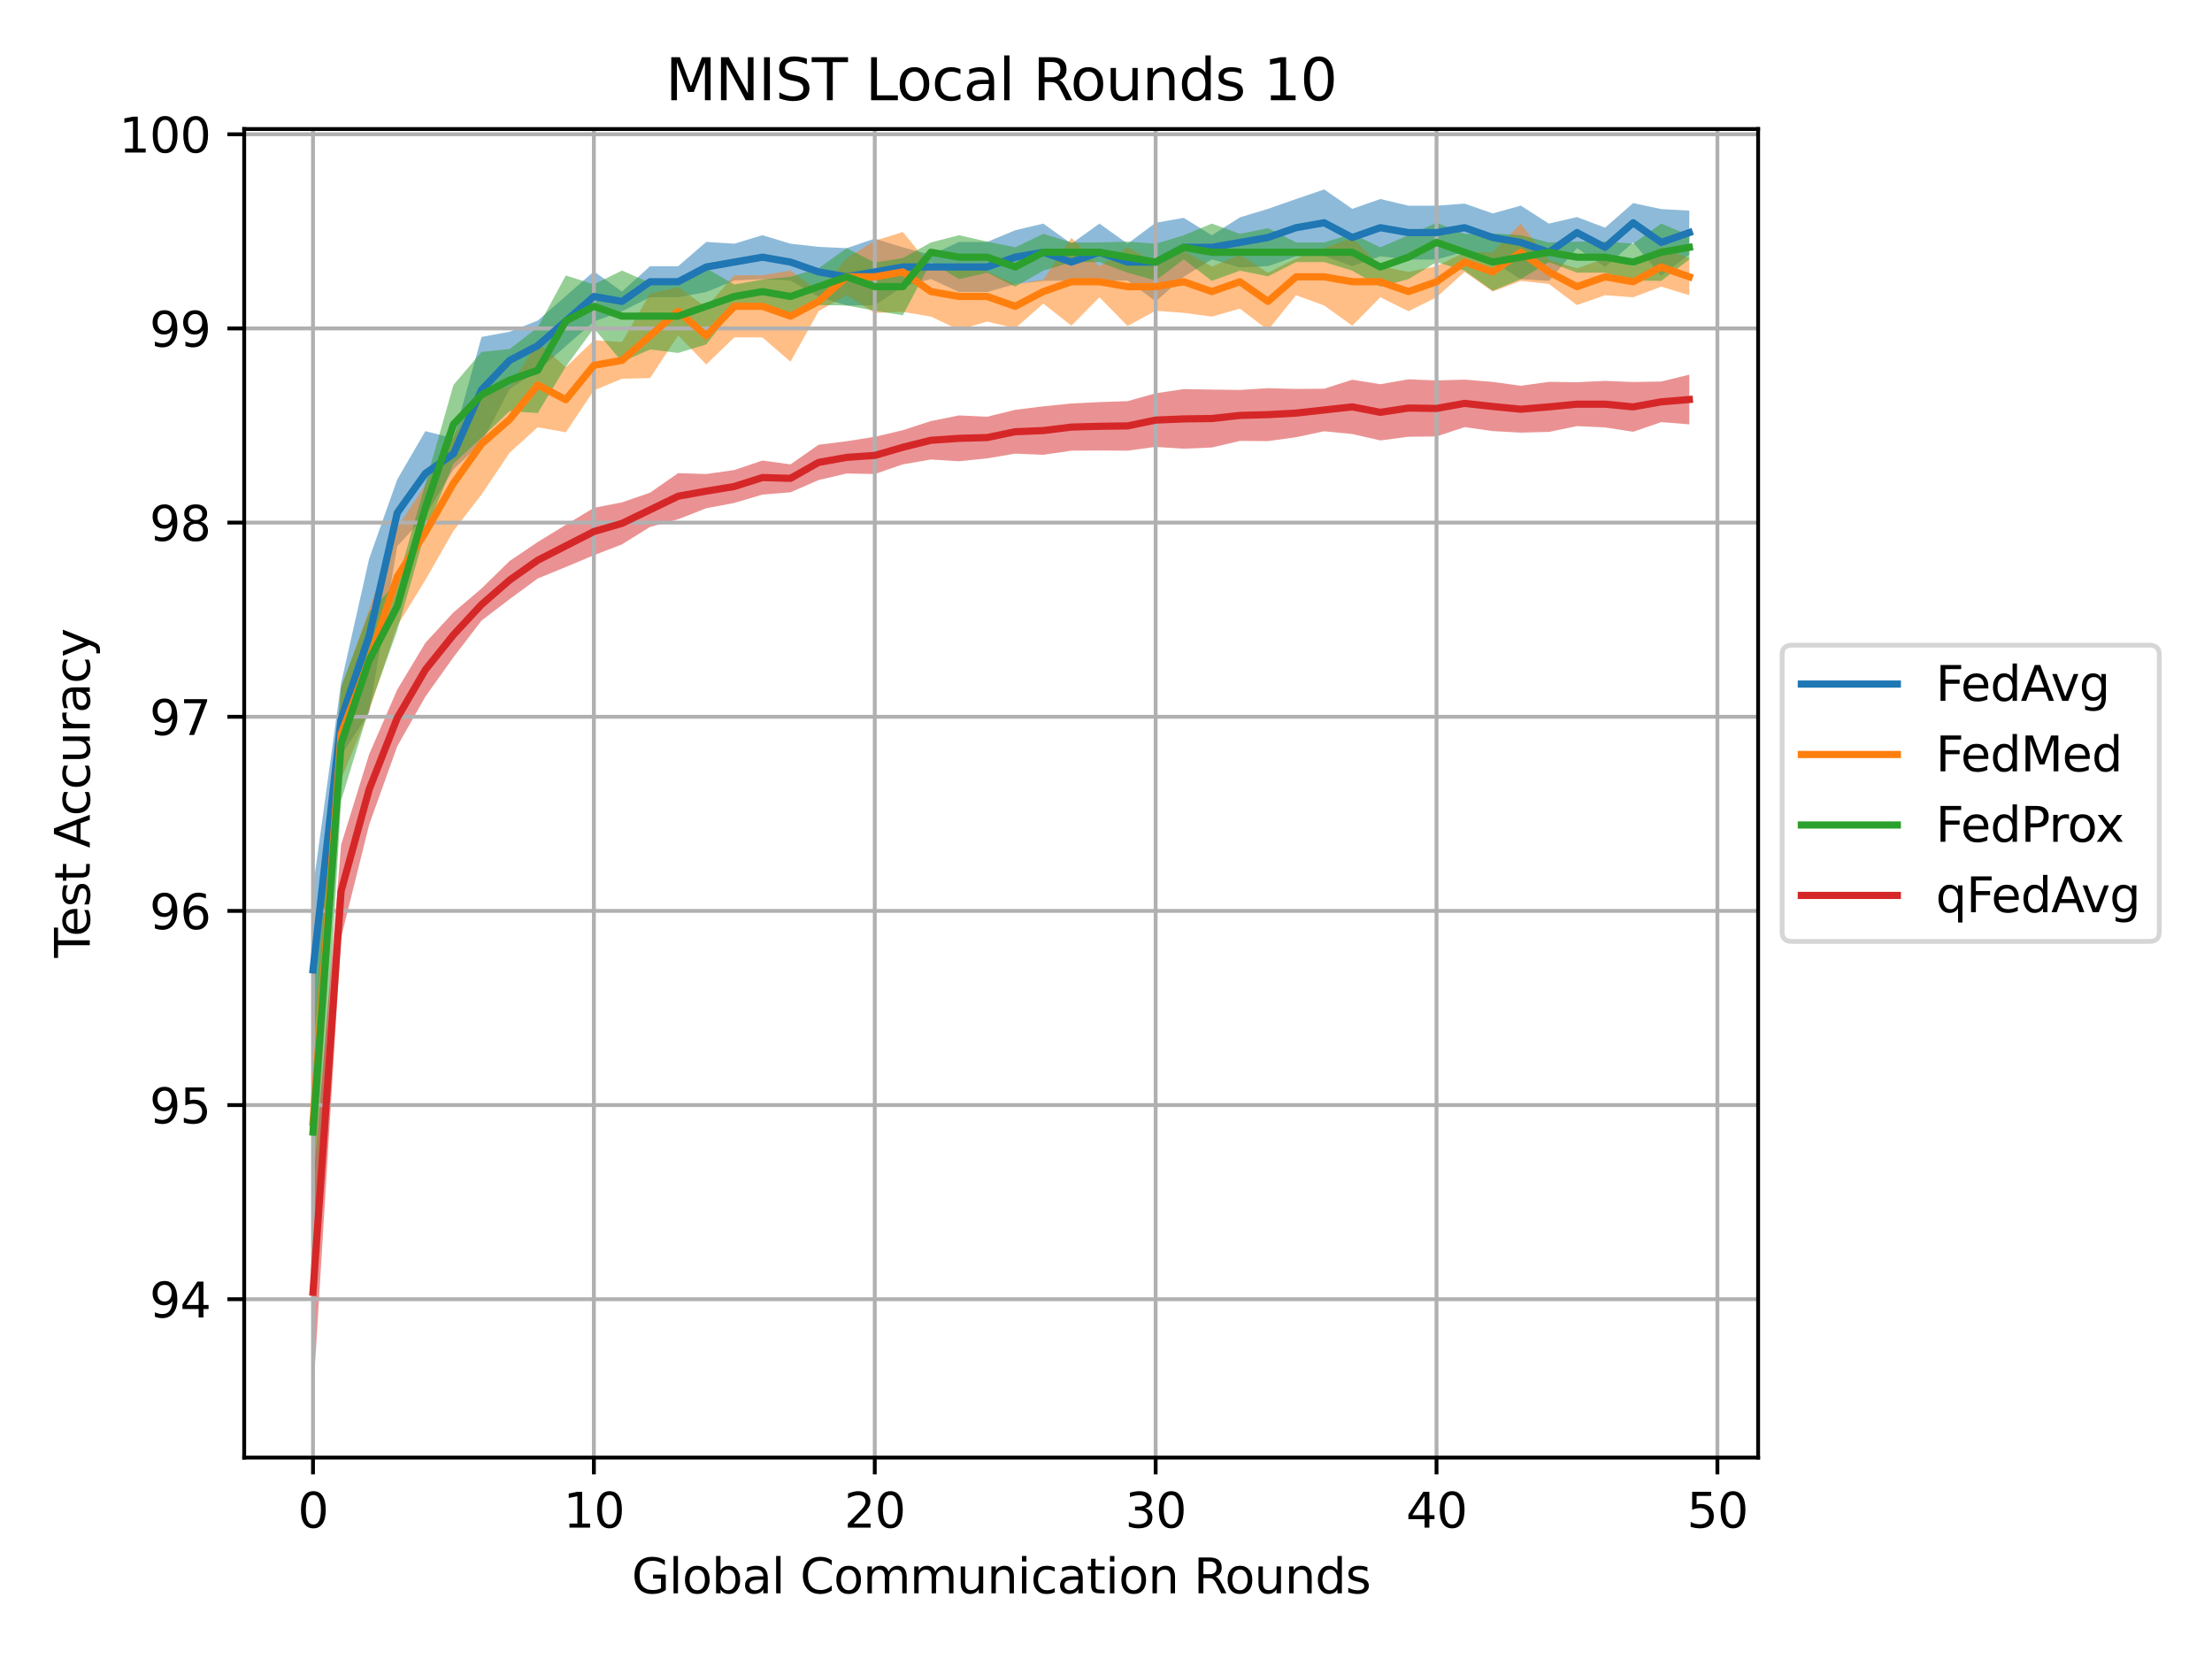 <?xml version="1.0" encoding="utf-8" standalone="no"?>
<!DOCTYPE svg PUBLIC "-//W3C//DTD SVG 1.1//EN"
  "http://www.w3.org/Graphics/SVG/1.1/DTD/svg11.dtd">
<svg height="345.6pt" version="1.1" viewBox="0 0 460.8 345.6" width="460.8pt" xmlns="http://www.w3.org/2000/svg" xmlns:xlink="http://www.w3.org/1999/xlink">
 <defs>
  <style type="text/css">*{stroke-linecap:butt;stroke-linejoin:round;}</style>
 </defs>
 <g id="figure_1">
  <g id="patch_1">
   <path d="M 0 345.6 
L 460.8 345.6 
L 460.8 0 
L 0 0 
z
" style="fill:#ffffff;"/>
  </g>
  <g id="axes_1">
   <g id="patch_2">
    <path d="M 50.87 303.64 
L 366.25 303.64 
L 366.25 26.88 
L 50.87 26.88 
z
" style="fill:#ffffff;"/>
   </g>
   <g id="PolyCollection_1">
    <path clip-path="url(#p586a963148)" d="M 65.205 184.912 
L 65.205 219.181 
L 71.057 157.349 
L 76.908 148.477 
L 82.759 113.763 
L 88.61 107.435 
L 94.461 97.769 
L 100.313 92.248 
L 106.164 81.046 
L 112.015 77.225 
L 117.866 72.105 
L 123.718 66.985 
L 129.569 64.836 
L 135.42 61.93 
L 141.271 61.93 
L 147.122 60.842 
L 152.974 58.428 
L 158.825 58.152 
L 164.676 58.428 
L 170.527 61.866 
L 176.378 63.639 
L 182.23 63.589 
L 188.081 59.716 
L 193.932 58.129 
L 199.783 60.842 
L 205.634 60.842 
L 211.486 59.181 
L 217.337 58.519 
L 223.188 58.428 
L 229.039 58.519 
L 234.89 58.428 
L 240.742 62.788 
L 246.593 57.668 
L 252.444 54.033 
L 258.295 55.722 
L 264.146 55.447 
L 269.998 53.399 
L 275.849 53.35 
L 281.7 55.447 
L 287.551 53.399 
L 293.402 54.061 
L 299.254 54.061 
L 305.105 52.445 
L 310.956 54.493 
L 316.807 58.163 
L 322.659 58.519 
L 328.51 51.691 
L 334.361 55.62 
L 340.212 50.501 
L 346.063 57.445 
L 351.915 53.032 
L 351.915 43.873 
L 351.915 43.873 
L 346.063 43.556 
L 340.212 42.309 
L 334.361 47.429 
L 328.51 45.215 
L 322.659 46.578 
L 316.807 42.838 
L 310.956 44.46 
L 305.105 42.412 
L 299.254 42.844 
L 293.402 42.844 
L 287.551 41.458 
L 281.7 43.506 
L 275.849 39.46 
L 269.998 41.458 
L 264.146 43.506 
L 258.295 45.279 
L 252.444 49.016 
L 246.593 45.381 
L 240.742 46.405 
L 234.89 50.765 
L 229.039 46.578 
L 223.188 50.765 
L 217.337 46.578 
L 211.486 47.964 
L 205.634 50.399 
L 199.783 50.399 
L 193.932 53.112 
L 188.081 51.525 
L 182.23 49.7 
L 176.378 51.698 
L 170.527 51.423 
L 164.676 50.765 
L 158.825 48.993 
L 152.974 50.765 
L 147.122 50.399 
L 141.271 55.454 
L 135.42 55.454 
L 129.569 60.74 
L 123.718 56.543 
L 117.866 61.663 
L 112.015 66.783 
L 106.164 69.105 
L 100.313 70.191 
L 94.461 91.293 
L 88.61 89.818 
L 82.759 99.874 
L 76.908 116.357 
L 71.057 142.3 
L 65.205 184.912 
z
" style="fill:#1f77b4;fill-opacity:0.5;"/>
   </g>
   <g id="PolyCollection_2">
    <path clip-path="url(#p586a963148)" d="M 65.205 217.47 
L 65.205 250.108 
L 71.057 162.392 
L 76.908 148.079 
L 82.759 130.369 
L 88.61 120.842 
L 94.461 110.602 
L 100.313 103.025 
L 106.164 94.308 
L 112.015 89.004 
L 117.866 90.059 
L 123.718 81.321 
L 129.569 78.907 
L 135.42 78.764 
L 141.271 69.852 
L 147.122 75.927 
L 152.974 70.288 
L 158.825 70.288 
L 164.676 75.356 
L 170.527 64.836 
L 176.378 61.5 
L 182.23 65.193 
L 188.081 64.963 
L 193.932 65.961 
L 199.783 68.709 
L 205.634 66.985 
L 211.486 68.391 
L 217.337 63.248 
L 223.188 67.851 
L 229.039 61.93 
L 234.89 67.908 
L 240.742 64.733 
L 246.593 65.168 
L 252.444 65.961 
L 258.295 64.301 
L 264.146 68.759 
L 269.998 61.5 
L 275.849 63.639 
L 281.7 67.851 
L 287.551 61.93 
L 293.402 64.836 
L 299.254 61.93 
L 305.105 56.644 
L 310.956 60.74 
L 316.807 58.519 
L 322.659 59.153 
L 328.51 63.548 
L 334.361 61.5 
L 340.212 61.93 
L 346.063 59.716 
L 351.915 61.5 
L 351.915 53.837 
L 351.915 53.837 
L 346.063 51.525 
L 340.212 55.454 
L 334.361 53.837 
L 328.51 55.885 
L 322.659 54.136 
L 316.807 46.578 
L 310.956 52.549 
L 305.105 52.549 
L 299.254 55.454 
L 293.402 56.644 
L 287.551 55.454 
L 281.7 49.534 
L 275.849 51.698 
L 269.998 53.837 
L 264.146 56.818 
L 258.295 53.084 
L 252.444 55.519 
L 246.593 52.216 
L 240.742 54.7 
L 234.89 51.525 
L 229.039 55.454 
L 223.188 49.534 
L 217.337 58.232 
L 211.486 59.233 
L 205.634 56.543 
L 199.783 54.819 
L 193.932 55.519 
L 188.081 48.326 
L 182.23 50.144 
L 176.378 53.837 
L 170.527 60.74 
L 164.676 56.364 
L 158.825 57.336 
L 152.974 57.336 
L 147.122 63.985 
L 141.271 59.82 
L 135.42 61.147 
L 129.569 71.244 
L 123.718 70.878 
L 117.866 76.475 
L 112.015 71.387 
L 106.164 80.418 
L 100.313 81.941 
L 94.461 90.747 
L 88.61 100.987 
L 82.759 109.89 
L 76.908 126.995 
L 71.057 143.401 
L 65.205 217.47 
z
" style="fill:#ff7f0e;fill-opacity:0.5;"/>
   </g>
   <g id="PolyCollection_3">
    <path clip-path="url(#p586a963148)" d="M 65.205 205.358 
L 65.205 266.316 
L 71.057 166.798 
L 76.908 147.57 
L 82.759 131.29 
L 88.61 110.811 
L 94.461 96.579 
L 100.313 91.17 
L 106.164 85.648 
L 112.015 86.05 
L 117.866 76.38 
L 123.718 68.391 
L 129.569 75.356 
L 135.42 72.805 
L 141.271 73.523 
L 147.122 71.744 
L 152.974 64.272 
L 158.825 63.248 
L 164.676 65.86 
L 170.527 63.548 
L 176.378 63.639 
L 182.23 64.733 
L 188.081 65.687 
L 193.932 54.596 
L 199.783 58.152 
L 205.634 56.811 
L 211.486 59.716 
L 217.337 56.38 
L 223.188 54.596 
L 229.039 54.596 
L 234.89 56.811 
L 240.742 58.428 
L 246.593 54.033 
L 252.444 58.519 
L 258.295 56.38 
L 264.146 57.565 
L 269.998 54.596 
L 275.849 54.596 
L 281.7 56.38 
L 287.551 59.716 
L 293.402 58.152 
L 299.254 54.596 
L 305.105 56.38 
L 310.956 60.567 
L 316.807 58.152 
L 322.659 54.596 
L 328.51 56.811 
L 334.361 56.811 
L 340.212 58.428 
L 346.063 58.519 
L 351.915 54.033 
L 351.915 49.016 
L 351.915 49.016 
L 346.063 46.578 
L 340.212 50.765 
L 334.361 50.334 
L 328.51 50.334 
L 322.659 50.501 
L 316.807 48.993 
L 310.956 48.626 
L 305.105 48.717 
L 299.254 46.405 
L 293.402 48.993 
L 287.551 51.525 
L 281.7 48.717 
L 275.849 50.501 
L 269.998 50.501 
L 264.146 47.532 
L 258.295 48.717 
L 252.444 46.578 
L 246.593 49.016 
L 240.742 50.765 
L 234.89 50.334 
L 229.039 50.501 
L 223.188 50.501 
L 217.337 48.717 
L 211.486 51.525 
L 205.634 50.334 
L 199.783 48.993 
L 193.932 50.501 
L 188.081 53.746 
L 182.23 54.7 
L 176.378 51.698 
L 170.527 55.885 
L 164.676 57.668 
L 158.825 58.232 
L 152.974 59.256 
L 147.122 55.881 
L 141.271 58.197 
L 135.42 58.915 
L 129.569 56.364 
L 123.718 59.233 
L 117.866 57.388 
L 112.015 68.197 
L 106.164 72.695 
L 100.313 73.317 
L 94.461 80.195 
L 88.61 100.778 
L 82.759 121.257 
L 76.908 127.504 
L 71.057 143.091 
L 65.205 205.358 
z
" style="fill:#2ca02c;fill-opacity:0.5;"/>
   </g>
   <g id="PolyCollection_4">
    <path clip-path="url(#p586a963148)" d="M 65.205 247.331 
L 65.205 291.06 
L 71.057 195.284 
L 76.908 171.785 
L 82.759 155.459 
L 88.61 145.131 
L 94.461 136.915 
L 100.313 129.284 
L 106.164 124.815 
L 112.015 120.512 
L 117.866 118.113 
L 123.718 115.665 
L 129.569 113.404 
L 135.42 109.765 
L 141.271 108.169 
L 147.122 105.881 
L 152.974 104.771 
L 158.825 103.031 
L 164.676 102.554 
L 170.527 100.008 
L 176.378 98.637 
L 182.23 98.748 
L 188.081 96.731 
L 193.932 95.726 
L 199.783 96.089 
L 205.634 95.487 
L 211.486 94.502 
L 217.337 94.744 
L 223.188 93.883 
L 229.039 93.848 
L 234.89 93.881 
L 240.742 93.094 
L 246.593 93.479 
L 252.444 93.222 
L 258.295 91.847 
L 264.146 91.892 
L 269.998 91.084 
L 275.849 89.838 
L 281.7 90.42 
L 287.551 91.751 
L 293.402 90.986 
L 299.254 90.919 
L 305.105 88.977 
L 310.956 89.804 
L 316.807 90.123 
L 322.659 89.975 
L 328.51 88.77 
L 334.361 89.041 
L 340.212 89.944 
L 346.063 87.938 
L 351.915 88.4 
L 351.915 78.046 
L 351.915 78.046 
L 346.063 79.479 
L 340.212 79.577 
L 334.361 79.347 
L 328.51 79.618 
L 322.659 79.545 
L 316.807 80.368 
L 310.956 79.554 
L 305.105 79.088 
L 299.254 79.248 
L 293.402 79.02 
L 287.551 80.035 
L 281.7 79.1 
L 275.849 80.977 
L 269.998 81.025 
L 264.146 80.864 
L 258.295 81.233 
L 252.444 81.152 
L 246.593 81.057 
L 240.742 81.927 
L 234.89 83.567 
L 229.039 83.762 
L 223.188 84.05 
L 217.337 84.646 
L 211.486 85.373 
L 205.634 86.814 
L 199.783 86.536 
L 193.932 87.708 
L 188.081 89.616 
L 182.23 90.996 
L 176.378 91.916 
L 170.527 92.648 
L 164.676 96.735 
L 158.825 95.934 
L 152.974 97.915 
L 147.122 98.747 
L 141.271 98.562 
L 135.42 102.628 
L 129.569 104.652 
L 123.718 105.789 
L 117.866 109.326 
L 112.015 112.913 
L 106.164 116.862 
L 100.313 122.586 
L 94.461 127.573 
L 88.61 133.918 
L 82.759 143.652 
L 76.908 157.094 
L 71.057 175.982 
L 65.205 247.331 
z
" style="fill:#d62728;fill-opacity:0.5;"/>
   </g>
   <g id="matplotlib.axis_1">
    <g id="xtick_1">
     <g id="line2d_1">
      <path clip-path="url(#p586a963148)" d="M 65.205 303.64 
L 65.205 26.88 
" style="fill:none;stroke:#b0b0b0;stroke-linecap:square;stroke-width:0.8;"/>
     </g>
     <g id="line2d_2">
      <defs>
       <path d="M 0 0 
L 0 3.5 
" id="me4e20bea66" style="stroke:#000000;stroke-width:0.8;"/>
      </defs>
      <g>
       <use style="stroke:#000000;stroke-width:0.8;" x="65.205" xlink:href="#me4e20bea66" y="303.64"/>
      </g>
     </g>
     <g id="text_1">
      <!-- 0 -->
      <g transform="translate(62.024 318.238)scale(0.1 -0.1)">
       <defs>
        <path d="M 2034 4250 
Q 1547 4250 1301 3770 
Q 1056 3291 1056 2328 
Q 1056 1369 1301 889 
Q 1547 409 2034 409 
Q 2525 409 2770 889 
Q 3016 1369 3016 2328 
Q 3016 3291 2770 3770 
Q 2525 4250 2034 4250 
z
M 2034 4750 
Q 2819 4750 3233 4129 
Q 3647 3509 3647 2328 
Q 3647 1150 3233 529 
Q 2819 -91 2034 -91 
Q 1250 -91 836 529 
Q 422 1150 422 2328 
Q 422 3509 836 4129 
Q 1250 4750 2034 4750 
z
" id="DejaVuSans-30" transform="scale(0.016)"/>
       </defs>
       <use xlink:href="#DejaVuSans-30"/>
      </g>
     </g>
    </g>
    <g id="xtick_2">
     <g id="line2d_3">
      <path clip-path="url(#p586a963148)" d="M 123.718 303.64 
L 123.718 26.88 
" style="fill:none;stroke:#b0b0b0;stroke-linecap:square;stroke-width:0.8;"/>
     </g>
     <g id="line2d_4">
      <g>
       <use style="stroke:#000000;stroke-width:0.8;" x="123.718" xlink:href="#me4e20bea66" y="303.64"/>
      </g>
     </g>
     <g id="text_2">
      <!-- 10 -->
      <g transform="translate(117.355 318.238)scale(0.1 -0.1)">
       <defs>
        <path d="M 794 531 
L 1825 531 
L 1825 4091 
L 703 3866 
L 703 4441 
L 1819 4666 
L 2450 4666 
L 2450 531 
L 3481 531 
L 3481 0 
L 794 0 
L 794 531 
z
" id="DejaVuSans-31" transform="scale(0.016)"/>
       </defs>
       <use xlink:href="#DejaVuSans-31"/>
       <use x="63.623" xlink:href="#DejaVuSans-30"/>
      </g>
     </g>
    </g>
    <g id="xtick_3">
     <g id="line2d_5">
      <path clip-path="url(#p586a963148)" d="M 182.23 303.64 
L 182.23 26.88 
" style="fill:none;stroke:#b0b0b0;stroke-linecap:square;stroke-width:0.8;"/>
     </g>
     <g id="line2d_6">
      <g>
       <use style="stroke:#000000;stroke-width:0.8;" x="182.23" xlink:href="#me4e20bea66" y="303.64"/>
      </g>
     </g>
     <g id="text_3">
      <!-- 20 -->
      <g transform="translate(175.867 318.238)scale(0.1 -0.1)">
       <defs>
        <path d="M 1228 531 
L 3431 531 
L 3431 0 
L 469 0 
L 469 531 
Q 828 903 1448 1529 
Q 2069 2156 2228 2338 
Q 2531 2678 2651 2914 
Q 2772 3150 2772 3378 
Q 2772 3750 2511 3984 
Q 2250 4219 1831 4219 
Q 1534 4219 1204 4116 
Q 875 4013 500 3803 
L 500 4441 
Q 881 4594 1212 4672 
Q 1544 4750 1819 4750 
Q 2544 4750 2975 4387 
Q 3406 4025 3406 3419 
Q 3406 3131 3298 2873 
Q 3191 2616 2906 2266 
Q 2828 2175 2409 1742 
Q 1991 1309 1228 531 
z
" id="DejaVuSans-32" transform="scale(0.016)"/>
       </defs>
       <use xlink:href="#DejaVuSans-32"/>
       <use x="63.623" xlink:href="#DejaVuSans-30"/>
      </g>
     </g>
    </g>
    <g id="xtick_4">
     <g id="line2d_7">
      <path clip-path="url(#p586a963148)" d="M 240.742 303.64 
L 240.742 26.88 
" style="fill:none;stroke:#b0b0b0;stroke-linecap:square;stroke-width:0.8;"/>
     </g>
     <g id="line2d_8">
      <g>
       <use style="stroke:#000000;stroke-width:0.8;" x="240.742" xlink:href="#me4e20bea66" y="303.64"/>
      </g>
     </g>
     <g id="text_4">
      <!-- 30 -->
      <g transform="translate(234.379 318.238)scale(0.1 -0.1)">
       <defs>
        <path d="M 2597 2516 
Q 3050 2419 3304 2112 
Q 3559 1806 3559 1356 
Q 3559 666 3084 287 
Q 2609 -91 1734 -91 
Q 1441 -91 1130 -33 
Q 819 25 488 141 
L 488 750 
Q 750 597 1062 519 
Q 1375 441 1716 441 
Q 2309 441 2620 675 
Q 2931 909 2931 1356 
Q 2931 1769 2642 2001 
Q 2353 2234 1838 2234 
L 1294 2234 
L 1294 2753 
L 1863 2753 
Q 2328 2753 2575 2939 
Q 2822 3125 2822 3475 
Q 2822 3834 2567 4026 
Q 2313 4219 1838 4219 
Q 1578 4219 1281 4162 
Q 984 4106 628 3988 
L 628 4550 
Q 988 4650 1302 4700 
Q 1616 4750 1894 4750 
Q 2613 4750 3031 4423 
Q 3450 4097 3450 3541 
Q 3450 3153 3228 2886 
Q 3006 2619 2597 2516 
z
" id="DejaVuSans-33" transform="scale(0.016)"/>
       </defs>
       <use xlink:href="#DejaVuSans-33"/>
       <use x="63.623" xlink:href="#DejaVuSans-30"/>
      </g>
     </g>
    </g>
    <g id="xtick_5">
     <g id="line2d_9">
      <path clip-path="url(#p586a963148)" d="M 299.254 303.64 
L 299.254 26.88 
" style="fill:none;stroke:#b0b0b0;stroke-linecap:square;stroke-width:0.8;"/>
     </g>
     <g id="line2d_10">
      <g>
       <use style="stroke:#000000;stroke-width:0.8;" x="299.254" xlink:href="#me4e20bea66" y="303.64"/>
      </g>
     </g>
     <g id="text_5">
      <!-- 40 -->
      <g transform="translate(292.891 318.238)scale(0.1 -0.1)">
       <defs>
        <path d="M 2419 4116 
L 825 1625 
L 2419 1625 
L 2419 4116 
z
M 2253 4666 
L 3047 4666 
L 3047 1625 
L 3713 1625 
L 3713 1100 
L 3047 1100 
L 3047 0 
L 2419 0 
L 2419 1100 
L 313 1100 
L 313 1709 
L 2253 4666 
z
" id="DejaVuSans-34" transform="scale(0.016)"/>
       </defs>
       <use xlink:href="#DejaVuSans-34"/>
       <use x="63.623" xlink:href="#DejaVuSans-30"/>
      </g>
     </g>
    </g>
    <g id="xtick_6">
     <g id="line2d_11">
      <path clip-path="url(#p586a963148)" d="M 357.766 303.64 
L 357.766 26.88 
" style="fill:none;stroke:#b0b0b0;stroke-linecap:square;stroke-width:0.8;"/>
     </g>
     <g id="line2d_12">
      <g>
       <use style="stroke:#000000;stroke-width:0.8;" x="357.766" xlink:href="#me4e20bea66" y="303.64"/>
      </g>
     </g>
     <g id="text_6">
      <!-- 50 -->
      <g transform="translate(351.403 318.238)scale(0.1 -0.1)">
       <defs>
        <path d="M 691 4666 
L 3169 4666 
L 3169 4134 
L 1269 4134 
L 1269 2991 
Q 1406 3038 1543 3061 
Q 1681 3084 1819 3084 
Q 2600 3084 3056 2656 
Q 3513 2228 3513 1497 
Q 3513 744 3044 326 
Q 2575 -91 1722 -91 
Q 1428 -91 1123 -41 
Q 819 9 494 109 
L 494 744 
Q 775 591 1075 516 
Q 1375 441 1709 441 
Q 2250 441 2565 725 
Q 2881 1009 2881 1497 
Q 2881 1984 2565 2268 
Q 2250 2553 1709 2553 
Q 1456 2553 1204 2497 
Q 953 2441 691 2322 
L 691 4666 
z
" id="DejaVuSans-35" transform="scale(0.016)"/>
       </defs>
       <use xlink:href="#DejaVuSans-35"/>
       <use x="63.623" xlink:href="#DejaVuSans-30"/>
      </g>
     </g>
    </g>
    <g id="text_7">
     <!-- Global Communication Rounds -->
     <g transform="translate(131.598 331.917)scale(0.1 -0.1)">
      <defs>
       <path d="M 3809 666 
L 3809 1919 
L 2778 1919 
L 2778 2438 
L 4434 2438 
L 4434 434 
Q 4069 175 3628 42 
Q 3188 -91 2688 -91 
Q 1594 -91 976 548 
Q 359 1188 359 2328 
Q 359 3472 976 4111 
Q 1594 4750 2688 4750 
Q 3144 4750 3555 4637 
Q 3966 4525 4313 4306 
L 4313 3634 
Q 3963 3931 3569 4081 
Q 3175 4231 2741 4231 
Q 1884 4231 1454 3753 
Q 1025 3275 1025 2328 
Q 1025 1384 1454 906 
Q 1884 428 2741 428 
Q 3075 428 3337 486 
Q 3600 544 3809 666 
z
" id="DejaVuSans-47" transform="scale(0.016)"/>
       <path d="M 603 4863 
L 1178 4863 
L 1178 0 
L 603 0 
L 603 4863 
z
" id="DejaVuSans-6c" transform="scale(0.016)"/>
       <path d="M 1959 3097 
Q 1497 3097 1228 2736 
Q 959 2375 959 1747 
Q 959 1119 1226 758 
Q 1494 397 1959 397 
Q 2419 397 2687 759 
Q 2956 1122 2956 1747 
Q 2956 2369 2687 2733 
Q 2419 3097 1959 3097 
z
M 1959 3584 
Q 2709 3584 3137 3096 
Q 3566 2609 3566 1747 
Q 3566 888 3137 398 
Q 2709 -91 1959 -91 
Q 1206 -91 779 398 
Q 353 888 353 1747 
Q 353 2609 779 3096 
Q 1206 3584 1959 3584 
z
" id="DejaVuSans-6f" transform="scale(0.016)"/>
       <path d="M 3116 1747 
Q 3116 2381 2855 2742 
Q 2594 3103 2138 3103 
Q 1681 3103 1420 2742 
Q 1159 2381 1159 1747 
Q 1159 1113 1420 752 
Q 1681 391 2138 391 
Q 2594 391 2855 752 
Q 3116 1113 3116 1747 
z
M 1159 2969 
Q 1341 3281 1617 3432 
Q 1894 3584 2278 3584 
Q 2916 3584 3314 3078 
Q 3713 2572 3713 1747 
Q 3713 922 3314 415 
Q 2916 -91 2278 -91 
Q 1894 -91 1617 61 
Q 1341 213 1159 525 
L 1159 0 
L 581 0 
L 581 4863 
L 1159 4863 
L 1159 2969 
z
" id="DejaVuSans-62" transform="scale(0.016)"/>
       <path d="M 2194 1759 
Q 1497 1759 1228 1600 
Q 959 1441 959 1056 
Q 959 750 1161 570 
Q 1363 391 1709 391 
Q 2188 391 2477 730 
Q 2766 1069 2766 1631 
L 2766 1759 
L 2194 1759 
z
M 3341 1997 
L 3341 0 
L 2766 0 
L 2766 531 
Q 2569 213 2275 61 
Q 1981 -91 1556 -91 
Q 1019 -91 701 211 
Q 384 513 384 1019 
Q 384 1609 779 1909 
Q 1175 2209 1959 2209 
L 2766 2209 
L 2766 2266 
Q 2766 2663 2505 2880 
Q 2244 3097 1772 3097 
Q 1472 3097 1187 3025 
Q 903 2953 641 2809 
L 641 3341 
Q 956 3463 1253 3523 
Q 1550 3584 1831 3584 
Q 2591 3584 2966 3190 
Q 3341 2797 3341 1997 
z
" id="DejaVuSans-61" transform="scale(0.016)"/>
       <path id="DejaVuSans-20" transform="scale(0.016)"/>
       <path d="M 4122 4306 
L 4122 3641 
Q 3803 3938 3442 4084 
Q 3081 4231 2675 4231 
Q 1875 4231 1450 3742 
Q 1025 3253 1025 2328 
Q 1025 1406 1450 917 
Q 1875 428 2675 428 
Q 3081 428 3442 575 
Q 3803 722 4122 1019 
L 4122 359 
Q 3791 134 3420 21 
Q 3050 -91 2638 -91 
Q 1578 -91 968 557 
Q 359 1206 359 2328 
Q 359 3453 968 4101 
Q 1578 4750 2638 4750 
Q 3056 4750 3426 4639 
Q 3797 4528 4122 4306 
z
" id="DejaVuSans-43" transform="scale(0.016)"/>
       <path d="M 3328 2828 
Q 3544 3216 3844 3400 
Q 4144 3584 4550 3584 
Q 5097 3584 5394 3201 
Q 5691 2819 5691 2113 
L 5691 0 
L 5113 0 
L 5113 2094 
Q 5113 2597 4934 2840 
Q 4756 3084 4391 3084 
Q 3944 3084 3684 2787 
Q 3425 2491 3425 1978 
L 3425 0 
L 2847 0 
L 2847 2094 
Q 2847 2600 2669 2842 
Q 2491 3084 2119 3084 
Q 1678 3084 1418 2786 
Q 1159 2488 1159 1978 
L 1159 0 
L 581 0 
L 581 3500 
L 1159 3500 
L 1159 2956 
Q 1356 3278 1631 3431 
Q 1906 3584 2284 3584 
Q 2666 3584 2933 3390 
Q 3200 3197 3328 2828 
z
" id="DejaVuSans-6d" transform="scale(0.016)"/>
       <path d="M 544 1381 
L 544 3500 
L 1119 3500 
L 1119 1403 
Q 1119 906 1312 657 
Q 1506 409 1894 409 
Q 2359 409 2629 706 
Q 2900 1003 2900 1516 
L 2900 3500 
L 3475 3500 
L 3475 0 
L 2900 0 
L 2900 538 
Q 2691 219 2414 64 
Q 2138 -91 1772 -91 
Q 1169 -91 856 284 
Q 544 659 544 1381 
z
M 1991 3584 
L 1991 3584 
z
" id="DejaVuSans-75" transform="scale(0.016)"/>
       <path d="M 3513 2113 
L 3513 0 
L 2938 0 
L 2938 2094 
Q 2938 2591 2744 2837 
Q 2550 3084 2163 3084 
Q 1697 3084 1428 2787 
Q 1159 2491 1159 1978 
L 1159 0 
L 581 0 
L 581 3500 
L 1159 3500 
L 1159 2956 
Q 1366 3272 1645 3428 
Q 1925 3584 2291 3584 
Q 2894 3584 3203 3211 
Q 3513 2838 3513 2113 
z
" id="DejaVuSans-6e" transform="scale(0.016)"/>
       <path d="M 603 3500 
L 1178 3500 
L 1178 0 
L 603 0 
L 603 3500 
z
M 603 4863 
L 1178 4863 
L 1178 4134 
L 603 4134 
L 603 4863 
z
" id="DejaVuSans-69" transform="scale(0.016)"/>
       <path d="M 3122 3366 
L 3122 2828 
Q 2878 2963 2633 3030 
Q 2388 3097 2138 3097 
Q 1578 3097 1268 2742 
Q 959 2388 959 1747 
Q 959 1106 1268 751 
Q 1578 397 2138 397 
Q 2388 397 2633 464 
Q 2878 531 3122 666 
L 3122 134 
Q 2881 22 2623 -34 
Q 2366 -91 2075 -91 
Q 1284 -91 818 406 
Q 353 903 353 1747 
Q 353 2603 823 3093 
Q 1294 3584 2113 3584 
Q 2378 3584 2631 3529 
Q 2884 3475 3122 3366 
z
" id="DejaVuSans-63" transform="scale(0.016)"/>
       <path d="M 1172 4494 
L 1172 3500 
L 2356 3500 
L 2356 3053 
L 1172 3053 
L 1172 1153 
Q 1172 725 1289 603 
Q 1406 481 1766 481 
L 2356 481 
L 2356 0 
L 1766 0 
Q 1100 0 847 248 
Q 594 497 594 1153 
L 594 3053 
L 172 3053 
L 172 3500 
L 594 3500 
L 594 4494 
L 1172 4494 
z
" id="DejaVuSans-74" transform="scale(0.016)"/>
       <path d="M 2841 2188 
Q 3044 2119 3236 1894 
Q 3428 1669 3622 1275 
L 4263 0 
L 3584 0 
L 2988 1197 
Q 2756 1666 2539 1819 
Q 2322 1972 1947 1972 
L 1259 1972 
L 1259 0 
L 628 0 
L 628 4666 
L 2053 4666 
Q 2853 4666 3247 4331 
Q 3641 3997 3641 3322 
Q 3641 2881 3436 2590 
Q 3231 2300 2841 2188 
z
M 1259 4147 
L 1259 2491 
L 2053 2491 
Q 2509 2491 2742 2702 
Q 2975 2913 2975 3322 
Q 2975 3731 2742 3939 
Q 2509 4147 2053 4147 
L 1259 4147 
z
" id="DejaVuSans-52" transform="scale(0.016)"/>
       <path d="M 2906 2969 
L 2906 4863 
L 3481 4863 
L 3481 0 
L 2906 0 
L 2906 525 
Q 2725 213 2448 61 
Q 2172 -91 1784 -91 
Q 1150 -91 751 415 
Q 353 922 353 1747 
Q 353 2572 751 3078 
Q 1150 3584 1784 3584 
Q 2172 3584 2448 3432 
Q 2725 3281 2906 2969 
z
M 947 1747 
Q 947 1113 1208 752 
Q 1469 391 1925 391 
Q 2381 391 2643 752 
Q 2906 1113 2906 1747 
Q 2906 2381 2643 2742 
Q 2381 3103 1925 3103 
Q 1469 3103 1208 2742 
Q 947 2381 947 1747 
z
" id="DejaVuSans-64" transform="scale(0.016)"/>
       <path d="M 2834 3397 
L 2834 2853 
Q 2591 2978 2328 3040 
Q 2066 3103 1784 3103 
Q 1356 3103 1142 2972 
Q 928 2841 928 2578 
Q 928 2378 1081 2264 
Q 1234 2150 1697 2047 
L 1894 2003 
Q 2506 1872 2764 1633 
Q 3022 1394 3022 966 
Q 3022 478 2636 193 
Q 2250 -91 1575 -91 
Q 1294 -91 989 -36 
Q 684 19 347 128 
L 347 722 
Q 666 556 975 473 
Q 1284 391 1588 391 
Q 1994 391 2212 530 
Q 2431 669 2431 922 
Q 2431 1156 2273 1281 
Q 2116 1406 1581 1522 
L 1381 1569 
Q 847 1681 609 1914 
Q 372 2147 372 2553 
Q 372 3047 722 3315 
Q 1072 3584 1716 3584 
Q 2034 3584 2315 3537 
Q 2597 3491 2834 3397 
z
" id="DejaVuSans-73" transform="scale(0.016)"/>
      </defs>
      <use xlink:href="#DejaVuSans-47"/>
      <use x="77.49" xlink:href="#DejaVuSans-6c"/>
      <use x="105.273" xlink:href="#DejaVuSans-6f"/>
      <use x="166.455" xlink:href="#DejaVuSans-62"/>
      <use x="229.932" xlink:href="#DejaVuSans-61"/>
      <use x="291.211" xlink:href="#DejaVuSans-6c"/>
      <use x="318.994" xlink:href="#DejaVuSans-20"/>
      <use x="350.781" xlink:href="#DejaVuSans-43"/>
      <use x="420.605" xlink:href="#DejaVuSans-6f"/>
      <use x="481.787" xlink:href="#DejaVuSans-6d"/>
      <use x="579.199" xlink:href="#DejaVuSans-6d"/>
      <use x="676.611" xlink:href="#DejaVuSans-75"/>
      <use x="739.99" xlink:href="#DejaVuSans-6e"/>
      <use x="803.369" xlink:href="#DejaVuSans-69"/>
      <use x="831.152" xlink:href="#DejaVuSans-63"/>
      <use x="886.133" xlink:href="#DejaVuSans-61"/>
      <use x="947.412" xlink:href="#DejaVuSans-74"/>
      <use x="986.621" xlink:href="#DejaVuSans-69"/>
      <use x="1014.404" xlink:href="#DejaVuSans-6f"/>
      <use x="1075.586" xlink:href="#DejaVuSans-6e"/>
      <use x="1138.965" xlink:href="#DejaVuSans-20"/>
      <use x="1170.752" xlink:href="#DejaVuSans-52"/>
      <use x="1235.734" xlink:href="#DejaVuSans-6f"/>
      <use x="1296.916" xlink:href="#DejaVuSans-75"/>
      <use x="1360.295" xlink:href="#DejaVuSans-6e"/>
      <use x="1423.674" xlink:href="#DejaVuSans-64"/>
      <use x="1487.15" xlink:href="#DejaVuSans-73"/>
     </g>
    </g>
   </g>
   <g id="matplotlib.axis_2">
    <g id="ytick_1">
     <g id="line2d_13">
      <path clip-path="url(#p586a963148)" d="M 50.87 270.652 
L 366.25 270.652 
" style="fill:none;stroke:#b0b0b0;stroke-linecap:square;stroke-width:0.8;"/>
     </g>
     <g id="line2d_14">
      <defs>
       <path d="M 0 0 
L -3.5 0 
" id="m9940bc362c" style="stroke:#000000;stroke-width:0.8;"/>
      </defs>
      <g>
       <use style="stroke:#000000;stroke-width:0.8;" x="50.87" xlink:href="#m9940bc362c" y="270.652"/>
      </g>
     </g>
     <g id="text_8">
      <!-- 94 -->
      <g transform="translate(31.145 274.451)scale(0.1 -0.1)">
       <defs>
        <path d="M 703 97 
L 703 672 
Q 941 559 1184 500 
Q 1428 441 1663 441 
Q 2288 441 2617 861 
Q 2947 1281 2994 2138 
Q 2813 1869 2534 1725 
Q 2256 1581 1919 1581 
Q 1219 1581 811 2004 
Q 403 2428 403 3163 
Q 403 3881 828 4315 
Q 1253 4750 1959 4750 
Q 2769 4750 3195 4129 
Q 3622 3509 3622 2328 
Q 3622 1225 3098 567 
Q 2575 -91 1691 -91 
Q 1453 -91 1209 -44 
Q 966 3 703 97 
z
M 1959 2075 
Q 2384 2075 2632 2365 
Q 2881 2656 2881 3163 
Q 2881 3666 2632 3958 
Q 2384 4250 1959 4250 
Q 1534 4250 1286 3958 
Q 1038 3666 1038 3163 
Q 1038 2656 1286 2365 
Q 1534 2075 1959 2075 
z
" id="DejaVuSans-39" transform="scale(0.016)"/>
       </defs>
       <use xlink:href="#DejaVuSans-39"/>
       <use x="63.623" xlink:href="#DejaVuSans-34"/>
      </g>
     </g>
    </g>
    <g id="ytick_2">
     <g id="line2d_15">
      <path clip-path="url(#p586a963148)" d="M 50.87 230.205 
L 366.25 230.205 
" style="fill:none;stroke:#b0b0b0;stroke-linecap:square;stroke-width:0.8;"/>
     </g>
     <g id="line2d_16">
      <g>
       <use style="stroke:#000000;stroke-width:0.8;" x="50.87" xlink:href="#m9940bc362c" y="230.205"/>
      </g>
     </g>
     <g id="text_9">
      <!-- 95 -->
      <g transform="translate(31.145 234.005)scale(0.1 -0.1)">
       <use xlink:href="#DejaVuSans-39"/>
       <use x="63.623" xlink:href="#DejaVuSans-35"/>
      </g>
     </g>
    </g>
    <g id="ytick_3">
     <g id="line2d_17">
      <path clip-path="url(#p586a963148)" d="M 50.87 189.759 
L 366.25 189.759 
" style="fill:none;stroke:#b0b0b0;stroke-linecap:square;stroke-width:0.8;"/>
     </g>
     <g id="line2d_18">
      <g>
       <use style="stroke:#000000;stroke-width:0.8;" x="50.87" xlink:href="#m9940bc362c" y="189.759"/>
      </g>
     </g>
     <g id="text_10">
      <!-- 96 -->
      <g transform="translate(31.145 193.558)scale(0.1 -0.1)">
       <defs>
        <path d="M 2113 2584 
Q 1688 2584 1439 2293 
Q 1191 2003 1191 1497 
Q 1191 994 1439 701 
Q 1688 409 2113 409 
Q 2538 409 2786 701 
Q 3034 994 3034 1497 
Q 3034 2003 2786 2293 
Q 2538 2584 2113 2584 
z
M 3366 4563 
L 3366 3988 
Q 3128 4100 2886 4159 
Q 2644 4219 2406 4219 
Q 1781 4219 1451 3797 
Q 1122 3375 1075 2522 
Q 1259 2794 1537 2939 
Q 1816 3084 2150 3084 
Q 2853 3084 3261 2657 
Q 3669 2231 3669 1497 
Q 3669 778 3244 343 
Q 2819 -91 2113 -91 
Q 1303 -91 875 529 
Q 447 1150 447 2328 
Q 447 3434 972 4092 
Q 1497 4750 2381 4750 
Q 2619 4750 2861 4703 
Q 3103 4656 3366 4563 
z
" id="DejaVuSans-36" transform="scale(0.016)"/>
       </defs>
       <use xlink:href="#DejaVuSans-39"/>
       <use x="63.623" xlink:href="#DejaVuSans-36"/>
      </g>
     </g>
    </g>
    <g id="ytick_4">
     <g id="line2d_19">
      <path clip-path="url(#p586a963148)" d="M 50.87 149.313 
L 366.25 149.313 
" style="fill:none;stroke:#b0b0b0;stroke-linecap:square;stroke-width:0.8;"/>
     </g>
     <g id="line2d_20">
      <g>
       <use style="stroke:#000000;stroke-width:0.8;" x="50.87" xlink:href="#m9940bc362c" y="149.313"/>
      </g>
     </g>
     <g id="text_11">
      <!-- 97 -->
      <g transform="translate(31.145 153.112)scale(0.1 -0.1)">
       <defs>
        <path d="M 525 4666 
L 3525 4666 
L 3525 4397 
L 1831 0 
L 1172 0 
L 2766 4134 
L 525 4134 
L 525 4666 
z
" id="DejaVuSans-37" transform="scale(0.016)"/>
       </defs>
       <use xlink:href="#DejaVuSans-39"/>
       <use x="63.623" xlink:href="#DejaVuSans-37"/>
      </g>
     </g>
    </g>
    <g id="ytick_5">
     <g id="line2d_21">
      <path clip-path="url(#p586a963148)" d="M 50.87 108.866 
L 366.25 108.866 
" style="fill:none;stroke:#b0b0b0;stroke-linecap:square;stroke-width:0.8;"/>
     </g>
     <g id="line2d_22">
      <g>
       <use style="stroke:#000000;stroke-width:0.8;" x="50.87" xlink:href="#m9940bc362c" y="108.866"/>
      </g>
     </g>
     <g id="text_12">
      <!-- 98 -->
      <g transform="translate(31.145 112.665)scale(0.1 -0.1)">
       <defs>
        <path d="M 2034 2216 
Q 1584 2216 1326 1975 
Q 1069 1734 1069 1313 
Q 1069 891 1326 650 
Q 1584 409 2034 409 
Q 2484 409 2743 651 
Q 3003 894 3003 1313 
Q 3003 1734 2745 1975 
Q 2488 2216 2034 2216 
z
M 1403 2484 
Q 997 2584 770 2862 
Q 544 3141 544 3541 
Q 544 4100 942 4425 
Q 1341 4750 2034 4750 
Q 2731 4750 3128 4425 
Q 3525 4100 3525 3541 
Q 3525 3141 3298 2862 
Q 3072 2584 2669 2484 
Q 3125 2378 3379 2068 
Q 3634 1759 3634 1313 
Q 3634 634 3220 271 
Q 2806 -91 2034 -91 
Q 1263 -91 848 271 
Q 434 634 434 1313 
Q 434 1759 690 2068 
Q 947 2378 1403 2484 
z
M 1172 3481 
Q 1172 3119 1398 2916 
Q 1625 2713 2034 2713 
Q 2441 2713 2670 2916 
Q 2900 3119 2900 3481 
Q 2900 3844 2670 4047 
Q 2441 4250 2034 4250 
Q 1625 4250 1398 4047 
Q 1172 3844 1172 3481 
z
" id="DejaVuSans-38" transform="scale(0.016)"/>
       </defs>
       <use xlink:href="#DejaVuSans-39"/>
       <use x="63.623" xlink:href="#DejaVuSans-38"/>
      </g>
     </g>
    </g>
    <g id="ytick_6">
     <g id="line2d_23">
      <path clip-path="url(#p586a963148)" d="M 50.87 68.42 
L 366.25 68.42 
" style="fill:none;stroke:#b0b0b0;stroke-linecap:square;stroke-width:0.8;"/>
     </g>
     <g id="line2d_24">
      <g>
       <use style="stroke:#000000;stroke-width:0.8;" x="50.87" xlink:href="#m9940bc362c" y="68.42"/>
      </g>
     </g>
     <g id="text_13">
      <!-- 99 -->
      <g transform="translate(31.145 72.219)scale(0.1 -0.1)">
       <use xlink:href="#DejaVuSans-39"/>
       <use x="63.623" xlink:href="#DejaVuSans-39"/>
      </g>
     </g>
    </g>
    <g id="ytick_7">
     <g id="line2d_25">
      <path clip-path="url(#p586a963148)" d="M 50.87 27.974 
L 366.25 27.974 
" style="fill:none;stroke:#b0b0b0;stroke-linecap:square;stroke-width:0.8;"/>
     </g>
     <g id="line2d_26">
      <g>
       <use style="stroke:#000000;stroke-width:0.8;" x="50.87" xlink:href="#m9940bc362c" y="27.974"/>
      </g>
     </g>
     <g id="text_14">
      <!-- 100 -->
      <g transform="translate(24.782 31.773)scale(0.1 -0.1)">
       <use xlink:href="#DejaVuSans-31"/>
       <use x="63.623" xlink:href="#DejaVuSans-30"/>
       <use x="127.246" xlink:href="#DejaVuSans-30"/>
      </g>
     </g>
    </g>
    <g id="text_15">
     <!-- Test Accuracy -->
     <g transform="translate(18.703 199.523)rotate(-90)scale(0.1 -0.1)">
      <defs>
       <path d="M -19 4666 
L 3928 4666 
L 3928 4134 
L 2272 4134 
L 2272 0 
L 1638 0 
L 1638 4134 
L -19 4134 
L -19 4666 
z
" id="DejaVuSans-54" transform="scale(0.016)"/>
       <path d="M 3597 1894 
L 3597 1613 
L 953 1613 
Q 991 1019 1311 708 
Q 1631 397 2203 397 
Q 2534 397 2845 478 
Q 3156 559 3463 722 
L 3463 178 
Q 3153 47 2828 -22 
Q 2503 -91 2169 -91 
Q 1331 -91 842 396 
Q 353 884 353 1716 
Q 353 2575 817 3079 
Q 1281 3584 2069 3584 
Q 2775 3584 3186 3129 
Q 3597 2675 3597 1894 
z
M 3022 2063 
Q 3016 2534 2758 2815 
Q 2500 3097 2075 3097 
Q 1594 3097 1305 2825 
Q 1016 2553 972 2059 
L 3022 2063 
z
" id="DejaVuSans-65" transform="scale(0.016)"/>
       <path d="M 2188 4044 
L 1331 1722 
L 3047 1722 
L 2188 4044 
z
M 1831 4666 
L 2547 4666 
L 4325 0 
L 3669 0 
L 3244 1197 
L 1141 1197 
L 716 0 
L 50 0 
L 1831 4666 
z
" id="DejaVuSans-41" transform="scale(0.016)"/>
       <path d="M 2631 2963 
Q 2534 3019 2420 3045 
Q 2306 3072 2169 3072 
Q 1681 3072 1420 2755 
Q 1159 2438 1159 1844 
L 1159 0 
L 581 0 
L 581 3500 
L 1159 3500 
L 1159 2956 
Q 1341 3275 1631 3429 
Q 1922 3584 2338 3584 
Q 2397 3584 2469 3576 
Q 2541 3569 2628 3553 
L 2631 2963 
z
" id="DejaVuSans-72" transform="scale(0.016)"/>
       <path d="M 2059 -325 
Q 1816 -950 1584 -1140 
Q 1353 -1331 966 -1331 
L 506 -1331 
L 506 -850 
L 844 -850 
Q 1081 -850 1212 -737 
Q 1344 -625 1503 -206 
L 1606 56 
L 191 3500 
L 800 3500 
L 1894 763 
L 2988 3500 
L 3597 3500 
L 2059 -325 
z
" id="DejaVuSans-79" transform="scale(0.016)"/>
      </defs>
      <use xlink:href="#DejaVuSans-54"/>
      <use x="44.084" xlink:href="#DejaVuSans-65"/>
      <use x="105.607" xlink:href="#DejaVuSans-73"/>
      <use x="157.707" xlink:href="#DejaVuSans-74"/>
      <use x="196.916" xlink:href="#DejaVuSans-20"/>
      <use x="228.703" xlink:href="#DejaVuSans-41"/>
      <use x="295.361" xlink:href="#DejaVuSans-63"/>
      <use x="350.342" xlink:href="#DejaVuSans-63"/>
      <use x="405.322" xlink:href="#DejaVuSans-75"/>
      <use x="468.701" xlink:href="#DejaVuSans-72"/>
      <use x="509.814" xlink:href="#DejaVuSans-61"/>
      <use x="571.094" xlink:href="#DejaVuSans-63"/>
      <use x="626.074" xlink:href="#DejaVuSans-79"/>
     </g>
    </g>
   </g>
   <g id="line2d_27">
    <path clip-path="url(#p586a963148)" d="M 65.205 202.046 
L 71.057 149.825 
L 76.908 132.417 
L 82.759 106.818 
L 88.61 98.627 
L 94.461 94.531 
L 100.313 81.219 
L 106.164 75.076 
L 112.015 72.004 
L 117.866 66.884 
L 123.718 61.764 
L 129.569 62.788 
L 135.42 58.692 
L 141.271 58.692 
L 147.122 55.62 
L 152.974 54.596 
L 158.825 53.573 
L 164.676 54.596 
L 170.527 56.644 
L 176.378 57.668 
L 182.23 56.644 
L 188.081 55.62 
L 193.932 55.62 
L 199.783 55.62 
L 205.634 55.62 
L 211.486 53.573 
L 217.337 52.549 
L 223.188 54.596 
L 229.039 52.549 
L 234.89 54.596 
L 240.742 54.596 
L 246.593 51.525 
L 252.444 51.525 
L 258.295 50.501 
L 264.146 49.477 
L 269.998 47.429 
L 275.849 46.405 
L 281.7 49.477 
L 287.551 47.429 
L 293.402 48.453 
L 299.254 48.453 
L 305.105 47.429 
L 310.956 49.477 
L 316.807 50.501 
L 322.659 52.549 
L 328.51 48.453 
L 334.361 51.525 
L 340.212 46.405 
L 346.063 50.501 
L 351.915 48.453 
" style="fill:none;stroke:#1f77b4;stroke-linecap:square;stroke-width:1.5;"/>
   </g>
   <g id="line2d_28">
    <path clip-path="url(#p586a963148)" d="M 65.205 233.789 
L 71.057 152.896 
L 76.908 137.537 
L 82.759 120.13 
L 88.61 110.914 
L 94.461 100.675 
L 100.313 92.483 
L 106.164 87.363 
L 112.015 80.195 
L 117.866 83.267 
L 123.718 76.1 
L 129.569 75.076 
L 135.42 69.956 
L 141.271 64.836 
L 147.122 69.956 
L 152.974 63.812 
L 158.825 63.812 
L 164.676 65.86 
L 170.527 62.788 
L 176.378 57.668 
L 182.23 57.668 
L 188.081 56.644 
L 193.932 60.74 
L 199.783 61.764 
L 205.634 61.764 
L 211.486 63.812 
L 217.337 60.74 
L 223.188 58.692 
L 229.039 58.692 
L 234.89 59.716 
L 240.742 59.716 
L 246.593 58.692 
L 252.444 60.74 
L 258.295 58.692 
L 264.146 62.788 
L 269.998 57.668 
L 275.849 57.668 
L 281.7 58.692 
L 287.551 58.692 
L 293.402 60.74 
L 299.254 58.692 
L 305.105 54.596 
L 310.956 56.644 
L 316.807 52.549 
L 322.659 56.644 
L 328.51 59.716 
L 334.361 57.668 
L 340.212 58.692 
L 346.063 55.62 
L 351.915 57.668 
" style="fill:none;stroke:#ff7f0e;stroke-linecap:square;stroke-width:1.5;"/>
   </g>
   <g id="line2d_29">
    <path clip-path="url(#p586a963148)" d="M 65.205 235.837 
L 71.057 154.944 
L 76.908 137.537 
L 82.759 126.274 
L 88.61 105.794 
L 94.461 88.387 
L 100.313 82.243 
L 106.164 79.171 
L 112.015 77.124 
L 117.866 66.884 
L 123.718 63.812 
L 129.569 65.86 
L 135.42 65.86 
L 141.271 65.86 
L 147.122 63.812 
L 152.974 61.764 
L 158.825 60.74 
L 164.676 61.764 
L 170.527 59.716 
L 176.378 57.668 
L 182.23 59.716 
L 188.081 59.716 
L 193.932 52.549 
L 199.783 53.573 
L 205.634 53.573 
L 211.486 55.62 
L 217.337 52.549 
L 223.188 52.549 
L 229.039 52.549 
L 234.89 53.573 
L 240.742 54.596 
L 246.593 51.525 
L 252.444 52.549 
L 258.295 52.549 
L 264.146 52.549 
L 269.998 52.549 
L 275.849 52.549 
L 281.7 52.549 
L 287.551 55.62 
L 293.402 53.573 
L 299.254 50.501 
L 305.105 52.549 
L 310.956 54.596 
L 316.807 53.573 
L 322.659 52.549 
L 328.51 53.573 
L 334.361 53.573 
L 340.212 54.596 
L 346.063 52.549 
L 351.915 51.525 
" style="fill:none;stroke:#2ca02c;stroke-linecap:square;stroke-width:1.5;"/>
   </g>
   <g id="line2d_30">
    <path clip-path="url(#p586a963148)" d="M 65.205 269.196 
L 71.057 185.633 
L 76.908 164.44 
L 82.759 149.555 
L 88.61 139.525 
L 94.461 132.244 
L 100.313 125.935 
L 106.164 120.838 
L 112.015 116.713 
L 117.866 113.72 
L 123.718 110.727 
L 129.569 109.028 
L 135.42 106.197 
L 141.271 103.366 
L 147.122 102.314 
L 152.974 101.343 
L 158.825 99.483 
L 164.676 99.645 
L 170.527 96.328 
L 176.378 95.276 
L 182.23 94.872 
L 188.081 93.173 
L 193.932 91.717 
L 199.783 91.313 
L 205.634 91.151 
L 211.486 89.937 
L 217.337 89.695 
L 223.188 88.967 
L 229.039 88.805 
L 234.89 88.724 
L 240.742 87.511 
L 246.593 87.268 
L 252.444 87.187 
L 258.295 86.54 
L 264.146 86.378 
L 269.998 86.055 
L 275.849 85.407 
L 281.7 84.76 
L 287.551 85.893 
L 293.402 85.003 
L 299.254 85.084 
L 305.105 84.032 
L 310.956 84.679 
L 316.807 85.246 
L 322.659 84.76 
L 328.51 84.194 
L 334.361 84.194 
L 340.212 84.76 
L 346.063 83.709 
L 351.915 83.223 
" style="fill:none;stroke:#d62728;stroke-linecap:square;stroke-width:1.5;"/>
   </g>
   <g id="patch_3">
    <path d="M 50.87 303.64 
L 50.87 26.88 
" style="fill:none;stroke:#000000;stroke-linecap:square;stroke-linejoin:miter;stroke-width:0.8;"/>
   </g>
   <g id="patch_4">
    <path d="M 366.25 303.64 
L 366.25 26.88 
" style="fill:none;stroke:#000000;stroke-linecap:square;stroke-linejoin:miter;stroke-width:0.8;"/>
   </g>
   <g id="patch_5">
    <path d="M 50.87 303.64 
L 366.25 303.64 
" style="fill:none;stroke:#000000;stroke-linecap:square;stroke-linejoin:miter;stroke-width:0.8;"/>
   </g>
   <g id="patch_6">
    <path d="M 50.87 26.88 
L 366.25 26.88 
" style="fill:none;stroke:#000000;stroke-linecap:square;stroke-linejoin:miter;stroke-width:0.8;"/>
   </g>
   <g id="text_16">
    <!-- MNIST Local Rounds 10 -->
    <g transform="translate(138.633 20.88)scale(0.12 -0.12)">
     <defs>
      <path d="M 628 4666 
L 1569 4666 
L 2759 1491 
L 3956 4666 
L 4897 4666 
L 4897 0 
L 4281 0 
L 4281 4097 
L 3078 897 
L 2444 897 
L 1241 4097 
L 1241 0 
L 628 0 
L 628 4666 
z
" id="DejaVuSans-4d" transform="scale(0.016)"/>
      <path d="M 628 4666 
L 1478 4666 
L 3547 763 
L 3547 4666 
L 4159 4666 
L 4159 0 
L 3309 0 
L 1241 3903 
L 1241 0 
L 628 0 
L 628 4666 
z
" id="DejaVuSans-4e" transform="scale(0.016)"/>
      <path d="M 628 4666 
L 1259 4666 
L 1259 0 
L 628 0 
L 628 4666 
z
" id="DejaVuSans-49" transform="scale(0.016)"/>
      <path d="M 3425 4513 
L 3425 3897 
Q 3066 4069 2747 4153 
Q 2428 4238 2131 4238 
Q 1616 4238 1336 4038 
Q 1056 3838 1056 3469 
Q 1056 3159 1242 3001 
Q 1428 2844 1947 2747 
L 2328 2669 
Q 3034 2534 3370 2195 
Q 3706 1856 3706 1288 
Q 3706 609 3251 259 
Q 2797 -91 1919 -91 
Q 1588 -91 1214 -16 
Q 841 59 441 206 
L 441 856 
Q 825 641 1194 531 
Q 1563 422 1919 422 
Q 2459 422 2753 634 
Q 3047 847 3047 1241 
Q 3047 1584 2836 1778 
Q 2625 1972 2144 2069 
L 1759 2144 
Q 1053 2284 737 2584 
Q 422 2884 422 3419 
Q 422 4038 858 4394 
Q 1294 4750 2059 4750 
Q 2388 4750 2728 4690 
Q 3069 4631 3425 4513 
z
" id="DejaVuSans-53" transform="scale(0.016)"/>
      <path d="M 628 4666 
L 1259 4666 
L 1259 531 
L 3531 531 
L 3531 0 
L 628 0 
L 628 4666 
z
" id="DejaVuSans-4c" transform="scale(0.016)"/>
     </defs>
     <use xlink:href="#DejaVuSans-4d"/>
     <use x="86.279" xlink:href="#DejaVuSans-4e"/>
     <use x="161.084" xlink:href="#DejaVuSans-49"/>
     <use x="190.576" xlink:href="#DejaVuSans-53"/>
     <use x="254.053" xlink:href="#DejaVuSans-54"/>
     <use x="315.137" xlink:href="#DejaVuSans-20"/>
     <use x="346.924" xlink:href="#DejaVuSans-4c"/>
     <use x="400.887" xlink:href="#DejaVuSans-6f"/>
     <use x="462.068" xlink:href="#DejaVuSans-63"/>
     <use x="517.049" xlink:href="#DejaVuSans-61"/>
     <use x="578.328" xlink:href="#DejaVuSans-6c"/>
     <use x="606.111" xlink:href="#DejaVuSans-20"/>
     <use x="637.898" xlink:href="#DejaVuSans-52"/>
     <use x="702.881" xlink:href="#DejaVuSans-6f"/>
     <use x="764.062" xlink:href="#DejaVuSans-75"/>
     <use x="827.441" xlink:href="#DejaVuSans-6e"/>
     <use x="890.82" xlink:href="#DejaVuSans-64"/>
     <use x="954.297" xlink:href="#DejaVuSans-73"/>
     <use x="1006.396" xlink:href="#DejaVuSans-20"/>
     <use x="1038.184" xlink:href="#DejaVuSans-31"/>
     <use x="1101.807" xlink:href="#DejaVuSans-30"/>
    </g>
   </g>
   <g id="legend_1">
    <g id="patch_7">
     <path d="M 373.25 196.116 
L 447.822 196.116 
Q 449.822 196.116 449.822 194.116 
L 449.822 136.404 
Q 449.822 134.404 447.822 134.404 
L 373.25 134.404 
Q 371.25 134.404 371.25 136.404 
L 371.25 194.116 
Q 371.25 196.116 373.25 196.116 
z
" style="fill:#ffffff;opacity:0.8;stroke:#cccccc;stroke-linejoin:miter;"/>
    </g>
    <g id="line2d_31">
     <path d="M 375.25 142.502 
L 395.25 142.502 
" style="fill:none;stroke:#1f77b4;stroke-linecap:square;stroke-width:1.5;"/>
    </g>
    <g id="line2d_32"/>
    <g id="text_17">
     <!-- FedAvg -->
     <g transform="translate(403.25 146.002)scale(0.1 -0.1)">
      <defs>
       <path d="M 628 4666 
L 3309 4666 
L 3309 4134 
L 1259 4134 
L 1259 2759 
L 3109 2759 
L 3109 2228 
L 1259 2228 
L 1259 0 
L 628 0 
L 628 4666 
z
" id="DejaVuSans-46" transform="scale(0.016)"/>
       <path d="M 191 3500 
L 800 3500 
L 1894 563 
L 2988 3500 
L 3597 3500 
L 2284 0 
L 1503 0 
L 191 3500 
z
" id="DejaVuSans-76" transform="scale(0.016)"/>
       <path d="M 2906 1791 
Q 2906 2416 2648 2759 
Q 2391 3103 1925 3103 
Q 1463 3103 1205 2759 
Q 947 2416 947 1791 
Q 947 1169 1205 825 
Q 1463 481 1925 481 
Q 2391 481 2648 825 
Q 2906 1169 2906 1791 
z
M 3481 434 
Q 3481 -459 3084 -895 
Q 2688 -1331 1869 -1331 
Q 1566 -1331 1297 -1286 
Q 1028 -1241 775 -1147 
L 775 -588 
Q 1028 -725 1275 -790 
Q 1522 -856 1778 -856 
Q 2344 -856 2625 -561 
Q 2906 -266 2906 331 
L 2906 616 
Q 2728 306 2450 153 
Q 2172 0 1784 0 
Q 1141 0 747 490 
Q 353 981 353 1791 
Q 353 2603 747 3093 
Q 1141 3584 1784 3584 
Q 2172 3584 2450 3431 
Q 2728 3278 2906 2969 
L 2906 3500 
L 3481 3500 
L 3481 434 
z
" id="DejaVuSans-67" transform="scale(0.016)"/>
      </defs>
      <use xlink:href="#DejaVuSans-46"/>
      <use x="52.02" xlink:href="#DejaVuSans-65"/>
      <use x="113.543" xlink:href="#DejaVuSans-64"/>
      <use x="177.02" xlink:href="#DejaVuSans-41"/>
      <use x="239.553" xlink:href="#DejaVuSans-76"/>
      <use x="298.732" xlink:href="#DejaVuSans-67"/>
     </g>
    </g>
    <g id="line2d_33">
     <path d="M 375.25 157.18 
L 395.25 157.18 
" style="fill:none;stroke:#ff7f0e;stroke-linecap:square;stroke-width:1.5;"/>
    </g>
    <g id="line2d_34"/>
    <g id="text_18">
     <!-- FedMed -->
     <g transform="translate(403.25 160.68)scale(0.1 -0.1)">
      <use xlink:href="#DejaVuSans-46"/>
      <use x="52.02" xlink:href="#DejaVuSans-65"/>
      <use x="113.543" xlink:href="#DejaVuSans-64"/>
      <use x="177.02" xlink:href="#DejaVuSans-4d"/>
      <use x="263.299" xlink:href="#DejaVuSans-65"/>
      <use x="324.822" xlink:href="#DejaVuSans-64"/>
     </g>
    </g>
    <g id="line2d_35">
     <path d="M 375.25 171.858 
L 395.25 171.858 
" style="fill:none;stroke:#2ca02c;stroke-linecap:square;stroke-width:1.5;"/>
    </g>
    <g id="line2d_36"/>
    <g id="text_19">
     <!-- FedProx -->
     <g transform="translate(403.25 175.358)scale(0.1 -0.1)">
      <defs>
       <path d="M 1259 4147 
L 1259 2394 
L 2053 2394 
Q 2494 2394 2734 2622 
Q 2975 2850 2975 3272 
Q 2975 3691 2734 3919 
Q 2494 4147 2053 4147 
L 1259 4147 
z
M 628 4666 
L 2053 4666 
Q 2838 4666 3239 4311 
Q 3641 3956 3641 3272 
Q 3641 2581 3239 2228 
Q 2838 1875 2053 1875 
L 1259 1875 
L 1259 0 
L 628 0 
L 628 4666 
z
" id="DejaVuSans-50" transform="scale(0.016)"/>
       <path d="M 3513 3500 
L 2247 1797 
L 3578 0 
L 2900 0 
L 1881 1375 
L 863 0 
L 184 0 
L 1544 1831 
L 300 3500 
L 978 3500 
L 1906 2253 
L 2834 3500 
L 3513 3500 
z
" id="DejaVuSans-78" transform="scale(0.016)"/>
      </defs>
      <use xlink:href="#DejaVuSans-46"/>
      <use x="52.02" xlink:href="#DejaVuSans-65"/>
      <use x="113.543" xlink:href="#DejaVuSans-64"/>
      <use x="177.02" xlink:href="#DejaVuSans-50"/>
      <use x="235.572" xlink:href="#DejaVuSans-72"/>
      <use x="274.436" xlink:href="#DejaVuSans-6f"/>
      <use x="332.492" xlink:href="#DejaVuSans-78"/>
     </g>
    </g>
    <g id="line2d_37">
     <path d="M 375.25 186.537 
L 395.25 186.537 
" style="fill:none;stroke:#d62728;stroke-linecap:square;stroke-width:1.5;"/>
    </g>
    <g id="line2d_38"/>
    <g id="text_20">
     <!-- qFedAvg -->
     <g transform="translate(403.25 190.037)scale(0.1 -0.1)">
      <defs>
       <path d="M 947 1747 
Q 947 1113 1208 752 
Q 1469 391 1925 391 
Q 2381 391 2643 752 
Q 2906 1113 2906 1747 
Q 2906 2381 2643 2742 
Q 2381 3103 1925 3103 
Q 1469 3103 1208 2742 
Q 947 2381 947 1747 
z
M 2906 525 
Q 2725 213 2448 61 
Q 2172 -91 1784 -91 
Q 1150 -91 751 415 
Q 353 922 353 1747 
Q 353 2572 751 3078 
Q 1150 3584 1784 3584 
Q 2172 3584 2448 3432 
Q 2725 3281 2906 2969 
L 2906 3500 
L 3481 3500 
L 3481 -1331 
L 2906 -1331 
L 2906 525 
z
" id="DejaVuSans-71" transform="scale(0.016)"/>
      </defs>
      <use xlink:href="#DejaVuSans-71"/>
      <use x="63.477" xlink:href="#DejaVuSans-46"/>
      <use x="115.496" xlink:href="#DejaVuSans-65"/>
      <use x="177.02" xlink:href="#DejaVuSans-64"/>
      <use x="240.496" xlink:href="#DejaVuSans-41"/>
      <use x="303.029" xlink:href="#DejaVuSans-76"/>
      <use x="362.209" xlink:href="#DejaVuSans-67"/>
     </g>
    </g>
   </g>
  </g>
 </g>
 <defs>
  <clipPath id="p586a963148">
   <rect height="276.76" width="315.38" x="50.87" y="26.88"/>
  </clipPath>
 </defs>
</svg>
